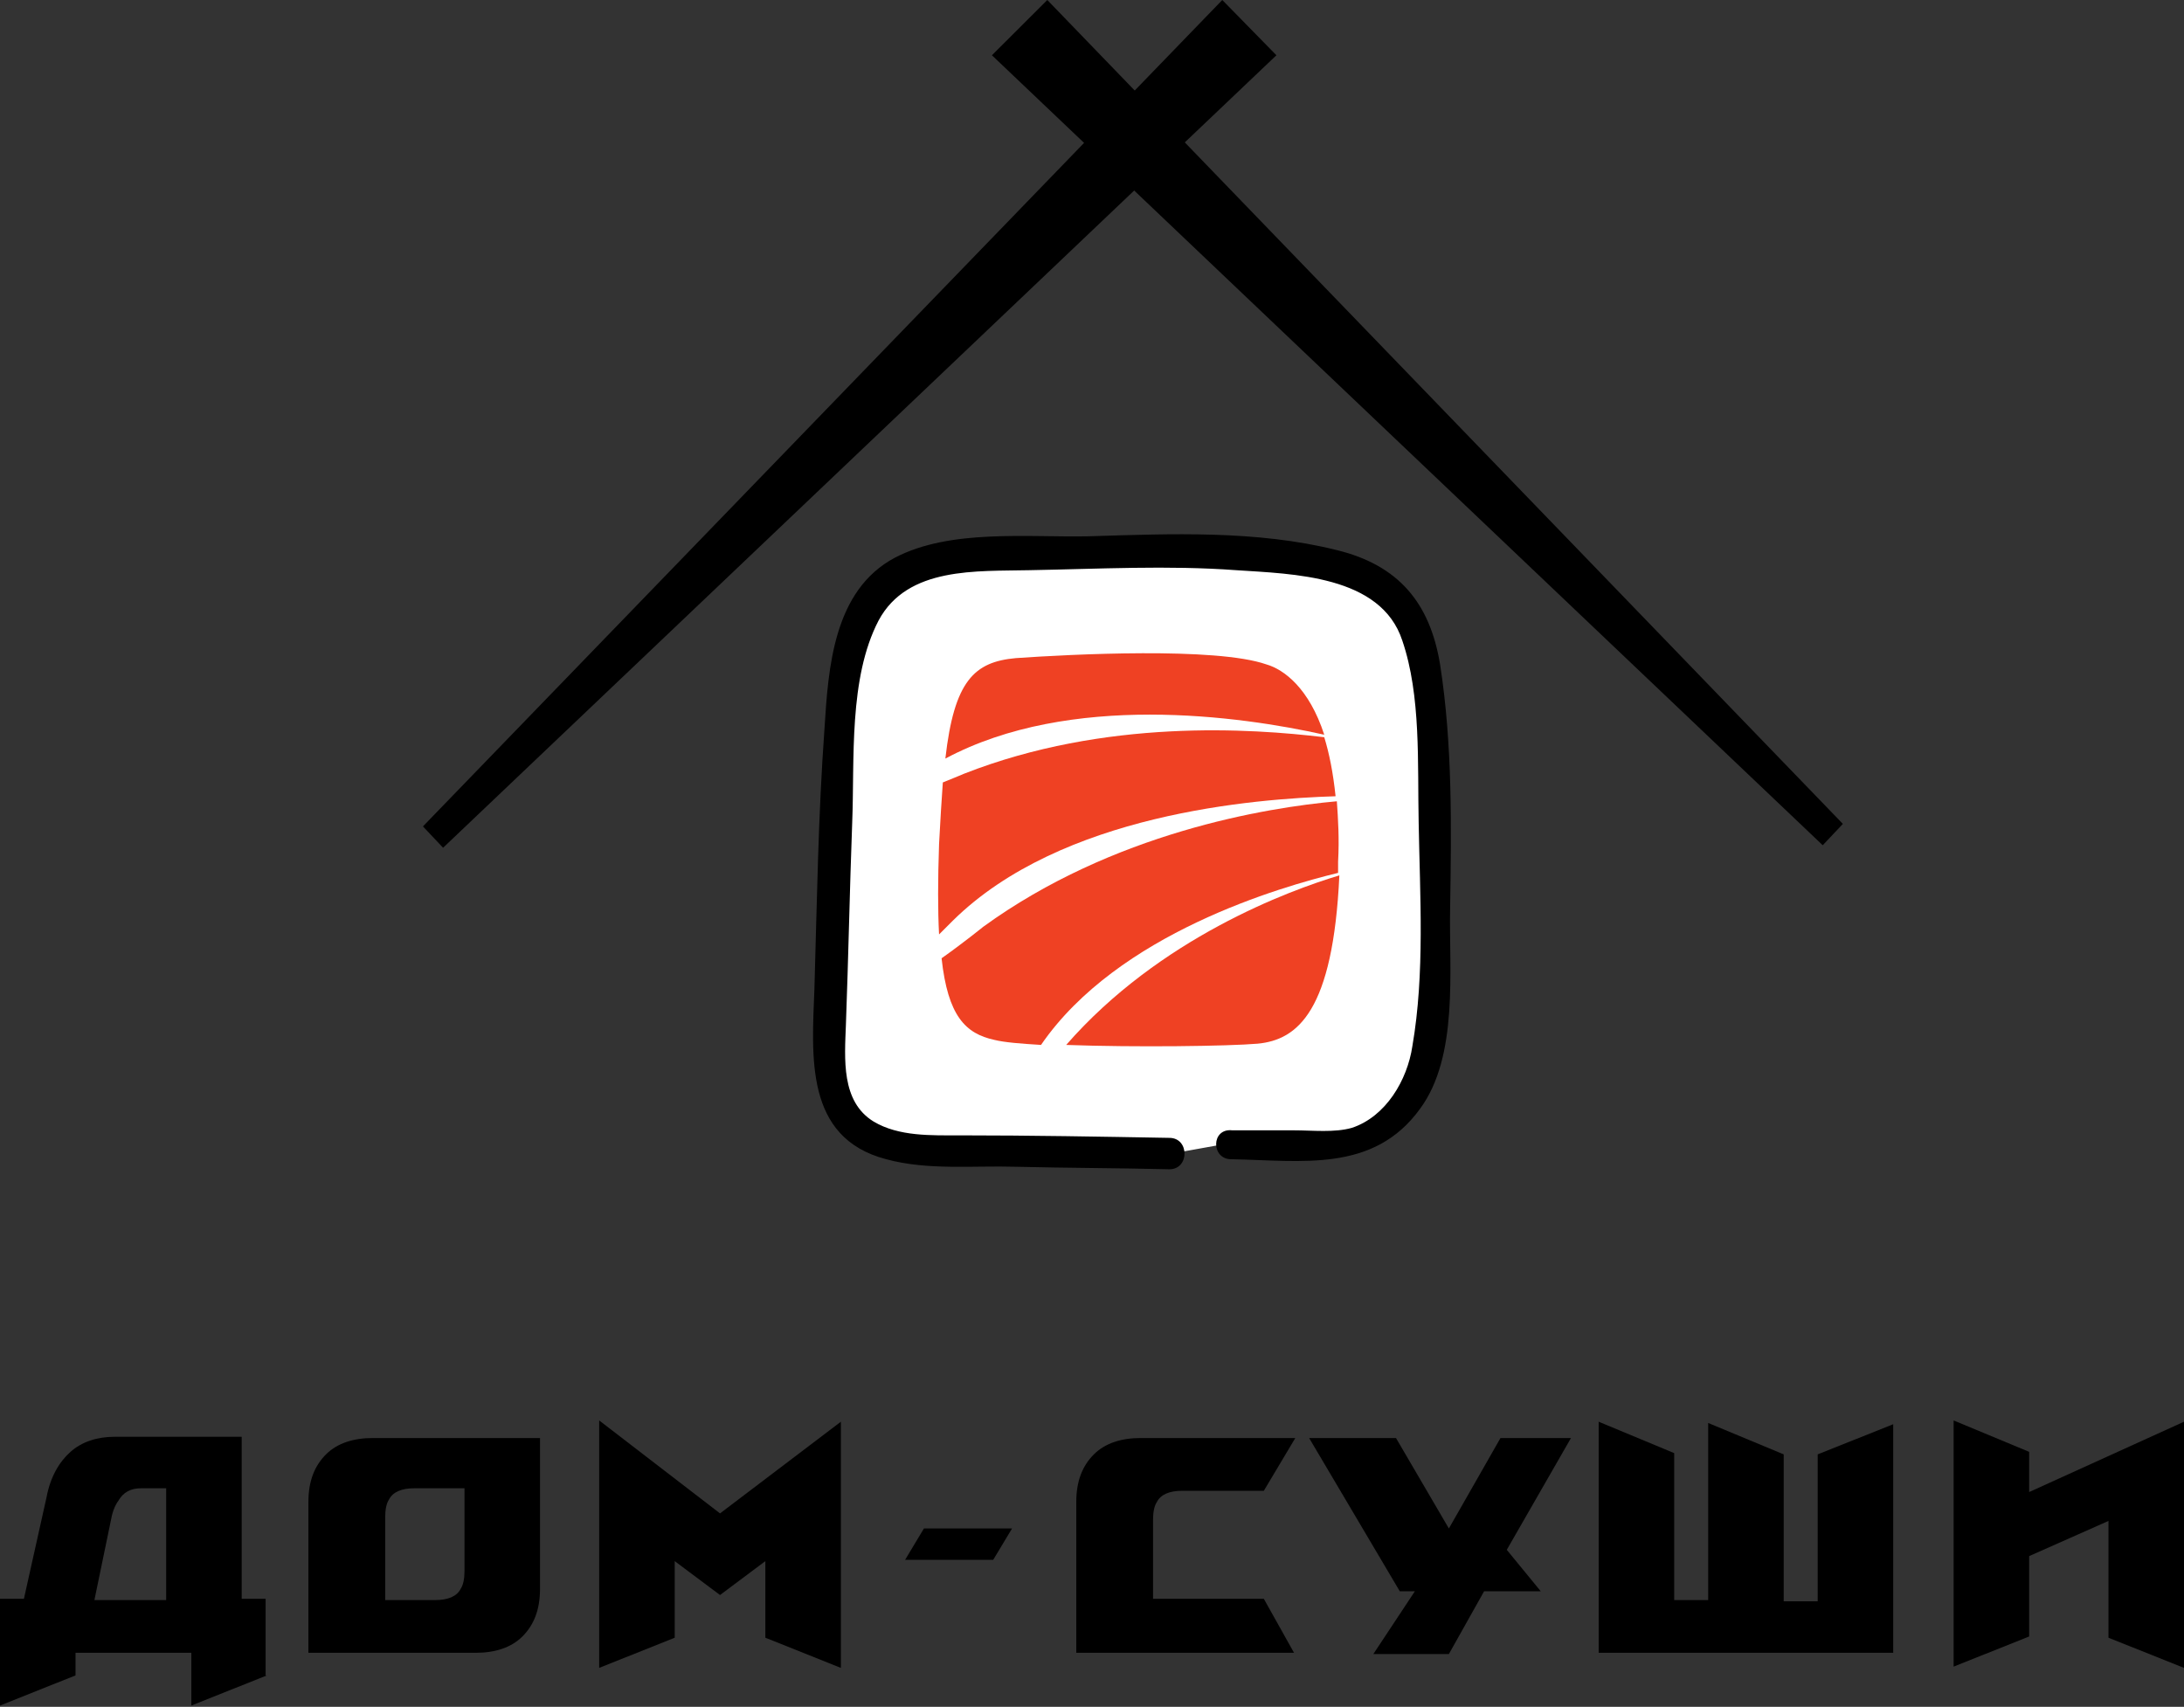 <svg width="119" height="93" viewBox="0 0 119 93" fill="none" xmlns="http://www.w3.org/2000/svg">
<rect x="0" y="0" width="119" height="93" fill="#333333" stroke="none"/>
<path d="M14.541 91.289L10.425 92.932V90.057H4.115V91.289L0 92.932V87.115H1.303L2.538 81.572C2.744 80.477 3.224 79.656 3.841 79.108C4.458 78.561 5.281 78.287 6.242 78.287H13.169V87.115H14.472V91.289H14.541ZM9.054 87.183V81.093H7.682C7.133 81.093 6.722 81.298 6.447 81.777C6.242 82.051 6.104 82.461 6.036 82.872L5.144 87.183H9.054Z" fill="black"/>
<path d="M29.424 86.567C29.424 87.731 29.081 88.552 28.464 89.168C27.847 89.784 26.955 90.057 25.926 90.057H16.804V81.846C16.804 80.682 17.147 79.861 17.764 79.245C18.381 78.629 19.273 78.355 20.302 78.355H29.424V86.567ZM25.309 85.609V81.093H22.565C21.88 81.093 21.399 81.298 21.194 81.709C21.056 81.914 20.988 82.256 20.988 82.667V87.183H23.731C24.417 87.183 24.897 86.978 25.103 86.567C25.24 86.362 25.309 86.02 25.309 85.609Z" fill="black"/>
<path d="M45.817 90.879L41.702 89.236V85.062L39.232 86.909L36.763 85.062V89.236L32.648 90.879V77.397L39.232 82.461L45.817 77.466V90.879Z" fill="black"/>
<path d="M55.145 83.282L54.116 84.993H49.315L50.343 83.282H55.145Z" fill="black"/>
<path d="M70.508 90.057H58.643V81.846C58.643 80.682 58.986 79.861 59.603 79.245C60.22 78.629 61.112 78.355 62.141 78.355H70.577L68.862 81.23H64.404C63.718 81.23 63.238 81.435 63.032 81.846C62.895 82.051 62.826 82.393 62.826 82.803V87.115H68.862L70.508 90.057Z" fill="black"/>
<path d="M85.598 78.355L82.1 84.446L83.951 86.704H80.865L78.945 90.126H74.829L77.093 86.704H76.27L71.331 78.355H76.064L78.945 83.283L81.757 78.355H85.598Z" fill="black"/>
<path d="M103.225 90.057H87.107V77.466L91.222 79.177V87.183H93.074V77.534L97.189 79.245V87.252H99.041V79.245L103.156 77.603V90.057H103.225Z" fill="black"/>
<path d="M119 90.879L114.885 89.236V82.872L110.564 84.788V89.168L106.448 90.81V77.397L110.564 79.108V81.298L119 77.466V90.879Z" fill="black"/>
<path d="M57.065 0L100.413 44.892L99.315 46.055L54.047 3.011L57.065 0Z" fill="black"/>
<path d="M66.599 0L23.045 45.029L24.143 46.192L69.548 3.011L66.599 0Z" fill="black"/>
<path d="M67.079 62.274C68.931 62.342 70.714 62.274 72.429 62.342C74.144 62.411 75.309 61.521 76.475 60.221C77.71 58.852 77.916 56.799 77.984 54.951C78.259 49.751 78.19 44.481 77.847 39.28C77.71 37.159 77.504 34.216 76.064 32.642C74.692 31.137 72.497 30.726 70.508 30.453C65.296 29.7 59.946 30.11 54.596 30.179C52.47 30.179 49.52 30.384 48.012 31.89C46.503 33.327 46.023 35.653 45.817 37.706C45.268 43.592 45.268 49.408 45.062 55.294C44.994 57.347 44.788 59.742 46.228 61.247C47.531 62.616 49.658 62.753 51.578 62.753C55.625 62.821 59.603 62.89 63.65 62.89" fill="white"/>
<path d="M67.079 63.163C70.92 63.232 74.829 63.916 77.367 60.426C79.493 57.552 78.945 52.83 79.013 49.477C79.082 45.097 79.15 40.581 78.465 36.201C77.916 32.848 76.201 30.795 72.84 29.974C68.451 28.879 63.787 29.084 59.329 29.221C55.968 29.289 51.784 28.81 48.766 30.384C45.405 32.163 45.131 36.406 44.925 39.691C44.582 44.413 44.514 49.135 44.376 53.856C44.239 57.552 43.828 62 48.286 63.163C50.549 63.779 53.019 63.505 55.35 63.574C58.163 63.642 60.906 63.642 63.718 63.711C64.816 63.711 64.816 62 63.718 62C59.946 61.932 56.105 61.863 52.333 61.863C50.755 61.863 48.972 61.932 47.6 61.11C45.817 60.016 46.023 57.689 46.091 55.841C46.228 52.146 46.297 48.519 46.434 44.823C46.571 41.402 46.228 36.954 47.874 33.806C49.452 30.863 53.224 31.137 56.105 31.068C59.877 31 63.65 30.795 67.353 31.068C70.44 31.274 75.241 31.342 76.407 34.901C77.436 37.912 77.23 41.607 77.299 44.823C77.367 48.792 77.642 53.035 76.956 57.004C76.681 58.852 75.515 60.837 73.663 61.453C72.703 61.726 71.537 61.589 70.508 61.589C69.411 61.589 68.245 61.589 67.148 61.589C65.982 61.453 65.982 63.163 67.079 63.163Z" fill="black"/>
<path d="M72.154 40.033C71.331 37.501 69.96 36.475 68.999 36.201C66.256 35.243 58.3 35.653 55.35 35.859C53.087 36.064 51.99 37.09 51.51 41.333C58.3 37.706 67.559 39.007 72.154 40.033Z" fill="#EF4123"/>
<path d="M52.538 42.154C52.538 42.154 52.058 42.36 51.372 42.633C51.304 43.592 51.235 44.687 51.167 45.987C51.098 47.971 51.098 49.614 51.167 50.914C51.372 50.709 51.647 50.435 51.921 50.161C57.82 44.344 68.314 43.523 72.772 43.386C72.635 42.086 72.429 41.06 72.155 40.17C68.177 39.691 60.22 39.144 52.538 42.154Z" fill="#EF4123"/>
<path d="M58.094 56.936C61.866 57.073 66.942 57.004 68.519 56.868C70.714 56.662 72.635 55.088 72.978 47.698C70.234 48.519 63.169 51.119 58.094 56.936Z" fill="#EF4123"/>
<path d="M72.909 47.561C72.909 47.355 72.909 47.15 72.909 46.945C72.978 45.713 72.909 44.618 72.841 43.66C69 44.002 60.632 45.371 53.567 50.503C53.567 50.503 52.47 51.393 51.304 52.214C51.647 55.362 52.607 56.32 54.185 56.662C54.733 56.799 55.625 56.867 56.722 56.936C60.906 50.846 69.823 48.313 72.909 47.561Z" fill="#EF4123"/>
</svg>
